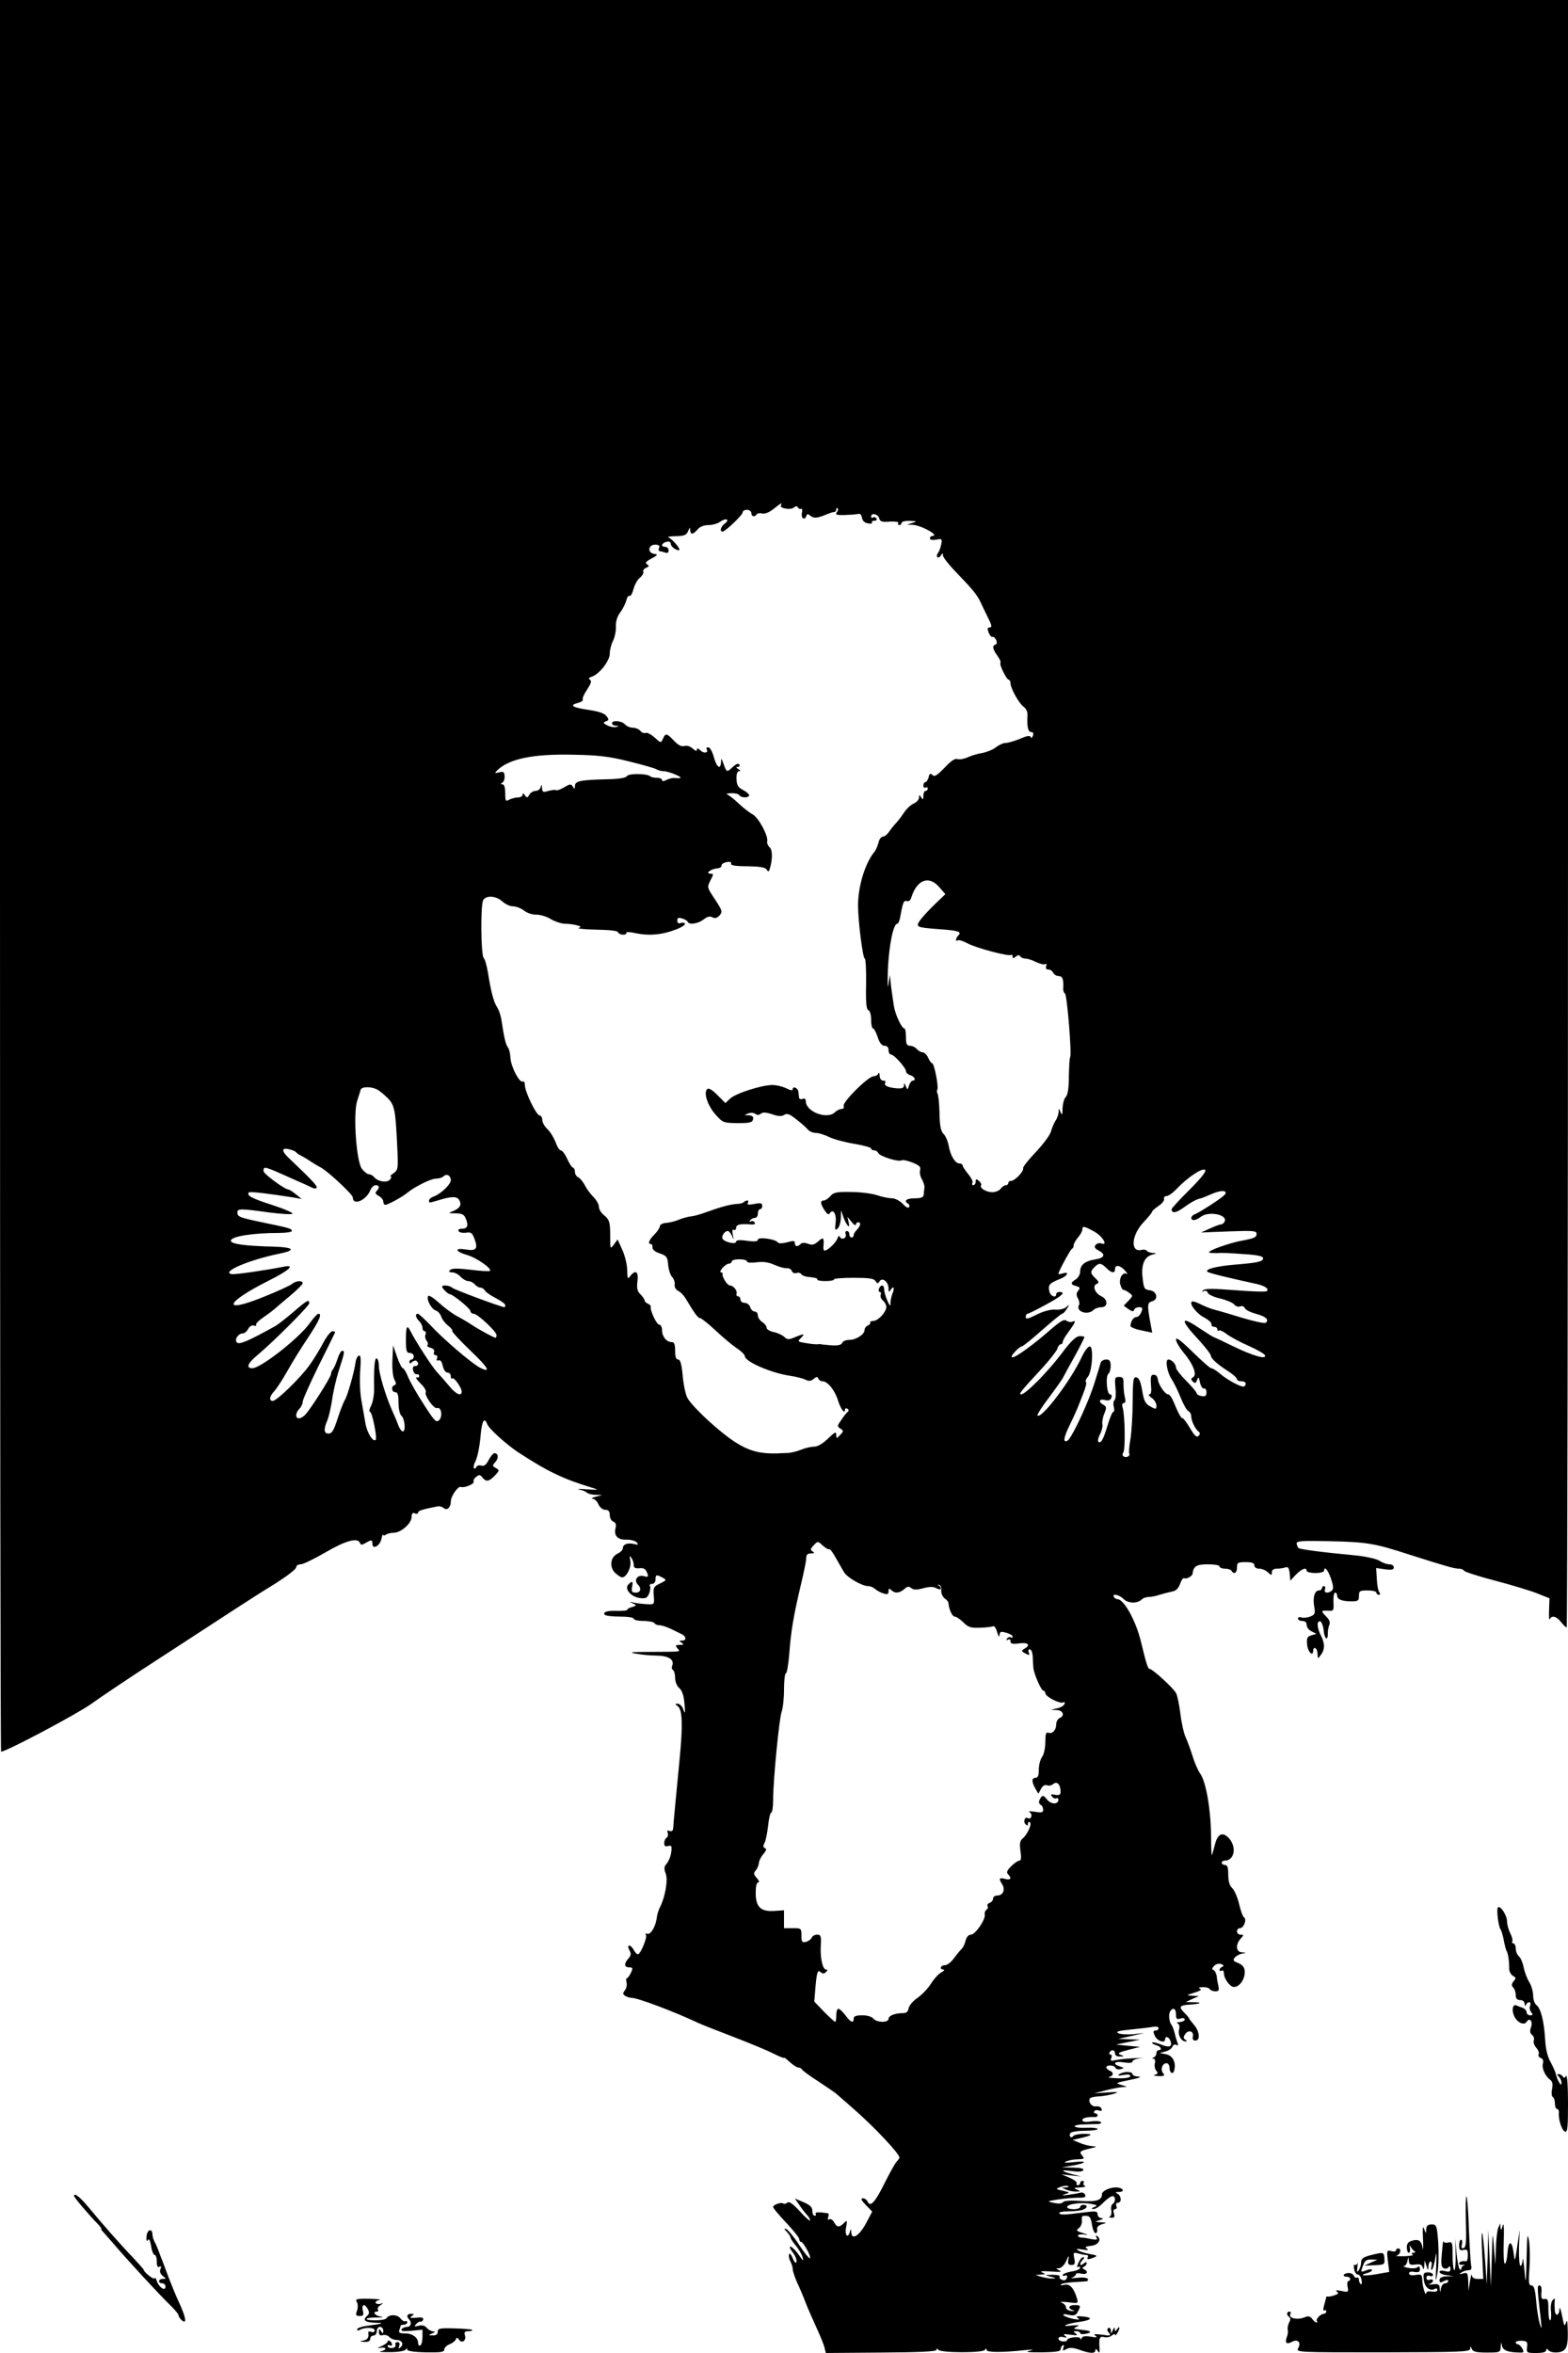 <?xml version="1.0" standalone="no"?>
<!DOCTYPE svg PUBLIC "-//W3C//DTD SVG 20010904//EN"
 "http://www.w3.org/TR/2001/REC-SVG-20010904/DTD/svg10.dtd">
<svg version="1.0" xmlns="http://www.w3.org/2000/svg"
 width="720pt" height="1080pt" viewBox="0 0 720 1080"
 preserveAspectRatio="xMidYMid meet">
<g transform="translate(0,1080) scale(0.1,-0.1)"
fill="#000000" stroke="none">
<path d="M0 6780 c0 -2211 2 -4020 5 -4020 23 0 348 172 415 220 47 34 186
127 310 207 124 81 275 179 335 218 61 40 152 98 203 129 50 32 92 64 92 72 0
8 9 14 21 14 11 0 62 25 114 55 92 54 148 69 158 43 3 -10 9 -10 26 0 27 16
31 15 31 -4 0 -28 34 -10 41 21 4 17 7 26 8 21 0 -5 6 -5 13 0 7 5 24 9 37 9
32 0 81 43 81 72 0 16 4 21 15 17 8 -4 15 -2 15 4 0 8 19 14 90 28 8 2 20 -2
28 -8 15 -13 32 4 32 30 0 25 34 73 47 67 16 -6 64 15 58 25 -3 4 2 14 11 21
14 11 18 11 28 -1 17 -23 31 -21 57 6 23 24 23 26 6 36 -17 9 -17 11 -2 28 16
18 13 40 -5 40 -5 0 -17 -14 -26 -31 -11 -22 -21 -30 -34 -26 -11 3 -21 0 -23
-7 -2 -6 -7 -8 -11 -5 -3 3 0 19 8 34 8 16 18 64 22 107 6 75 17 97 31 62 8
-22 85 -91 141 -129 140 -91 205 -122 342 -164 32 -10 30 -10 -25 -7 -33 3
-49 2 -35 -1 14 -2 29 -9 35 -14 5 -5 23 -10 40 -10 l30 -1 -30 -8 c-16 -4
-23 -8 -14 -9 9 0 21 -12 27 -26 7 -15 20 -25 32 -25 14 0 20 -7 20 -24 0 -13
7 -27 16 -30 11 -4 14 -13 11 -28 -10 -35 8 -56 48 -55 19 1 41 -5 48 -12 10
-11 8 -13 -11 -8 -30 7 -52 -1 -52 -19 0 -8 -11 -19 -24 -25 -34 -16 -39 -62
-11 -89 12 -11 26 -20 32 -20 20 0 44 49 37 77 -4 22 -3 25 5 13 6 -8 11 -23
11 -33 0 -13 7 -17 26 -15 20 2 28 -3 35 -20 8 -20 6 -22 -16 -16 -28 7 -46
-19 -26 -39 18 -18 13 -37 -10 -37 -17 0 -20 5 -17 25 6 28 2 31 -17 12 -19
-20 12 -56 53 -62 28 -3 34 0 43 22 5 13 7 29 3 34 -3 5 2 9 10 9 9 0 16 9 16
20 0 23 4 24 32 9 20 -11 19 -12 -11 -27 -30 -14 -32 -19 -29 -56 3 -41 3 -41
-32 -39 -19 1 -46 4 -60 7 -21 6 -22 5 -5 -3 20 -10 19 -10 -2 -17 -13 -3 -23
-9 -23 -13 0 -3 -19 -5 -42 -5 -49 2 -70 -4 -62 -17 3 -5 34 -9 70 -9 36 0 64
-4 64 -10 0 -5 20 -10 44 -10 25 0 48 -5 51 -10 3 -6 15 -10 25 -10 10 0 33
-8 52 -17 18 -9 39 -19 47 -23 22 -10 25 -30 4 -30 -15 0 -16 -2 -3 -10 12 -8
10 -10 -9 -10 -20 0 -21 -2 -11 -15 15 -18 26 -16 -125 -17 -89 0 -101 -2 -65
-8 25 -5 68 -9 96 -9 54 -1 81 -18 71 -46 -4 -8 -2 -17 3 -20 6 -4 10 -20 10
-36 0 -18 8 -38 19 -47 13 -11 21 -35 24 -72 4 -44 3 -50 -5 -27 -5 15 -17 27
-26 27 -14 0 -14 -1 1 -12 20 -16 23 -83 8 -238 -15 -156 -29 -301 -30 -322
-1 -11 -6 -15 -16 -12 -11 4 -13 2 -9 -9 3 -8 1 -18 -5 -22 -6 -3 -11 -14 -11
-25 0 -13 5 -17 18 -13 16 4 18 0 14 -29 -2 -18 -12 -41 -20 -51 -13 -14 -14
-24 -5 -47 11 -29 -3 -109 -27 -155 -6 -11 -12 -31 -14 -45 -4 -40 -28 -81
-43 -76 -8 4 -11 1 -7 -5 7 -12 -25 -89 -37 -89 -5 0 -13 9 -19 20 -6 11 -15
20 -21 20 -6 0 -6 -8 1 -21 9 -16 8 -24 -4 -38 -22 -24 -20 -41 3 -41 17 0 18
-3 8 -25 -7 -14 -15 -25 -19 -25 -3 0 -4 -9 -1 -20 3 -11 -1 -27 -8 -36 -10
-13 -10 -17 2 -25 8 -5 21 -9 30 -9 27 0 192 -62 305 -115 17 -8 91 -37 164
-65 73 -28 155 -62 182 -76 26 -13 48 -22 48 -19 0 3 12 -6 27 -20 15 -14 33
-25 40 -25 6 0 13 -4 15 -8 2 -5 37 -31 78 -57 41 -27 77 -52 80 -55 3 -3 39
-34 80 -70 93 -81 210 -205 210 -223 0 -3 -6 -12 -13 -19 -7 -7 -32 -52 -56
-100 -42 -86 -66 -111 -77 -83 -4 8 -13 15 -22 15 -11 0 -8 -8 13 -30 l30 -31
-28 -53 c-31 -58 -66 -80 -68 -43 -1 17 -2 18 -6 5 -9 -35 -25 -19 -18 18 6
34 5 36 -10 20 -22 -21 -32 -20 -45 4 -6 11 -16 17 -22 14 -7 -5 -9 -1 -5 9 3
10 3 18 -1 18 -42 7 -61 6 -57 -2 4 -5 1 -9 -4 -9 -6 0 -11 10 -11 23 0 16
-10 26 -40 39 l-40 17 22 -32 c12 -18 28 -38 35 -45 7 -7 13 -18 13 -23 0 -6
-21 12 -46 40 -34 37 -50 48 -59 41 -6 -5 -14 -7 -18 -4 -8 8 -47 -5 -47 -16
0 -5 27 -37 60 -72 33 -35 60 -69 60 -75 0 -7 4 -13 8 -13 11 0 48 -68 41 -75
-3 -3 -26 25 -50 62 -24 37 -51 69 -59 72 -11 3 -10 0 3 -13 9 -10 17 -21 17
-26 0 -5 11 -21 24 -37 13 -15 27 -39 31 -53 6 -21 3 -19 -16 9 -13 19 -30 36
-38 39 -8 3 -5 -8 9 -26 12 -16 20 -36 17 -44 -3 -8 -9 -2 -17 17 -7 17 -14
25 -17 18 -2 -7 0 -21 6 -32 6 -11 11 -27 11 -36 0 -9 9 -35 19 -59 11 -23 30
-67 41 -97 12 -30 35 -82 51 -117 16 -35 32 -74 35 -87 l6 -25 254 2 c174 1
254 5 254 12 0 7 3 8 8 1 10 -15 205 -15 214 -1 6 8 8 8 8 0 0 -12 73 -12 175
-1 38 4 47 3 25 -2 -26 -6 -13 -8 53 -8 62 1 87 4 87 13 0 7 4 16 10 19 6 4 7
-1 3 -11 -5 -14 -3 -15 14 -6 14 8 30 7 59 -3 49 -18 74 -19 74 -2 0 8 4 7 10
-3 8 -12 10 -10 9 10 -4 49 0 58 21 53 11 -3 27 0 35 7 8 7 15 9 15 4 0 -12
20 19 20 31 0 6 -5 3 -10 -5 -9 -13 -10 -13 -11 0 0 10 -3 8 -9 -5 -8 -18 -9
-18 -9 -2 -1 10 -6 15 -11 12 -8 -5 -7 -12 2 -22 11 -14 7 -15 -32 -9 -33 4
-41 3 -30 -5 11 -8 6 -9 -22 -4 -25 4 -38 2 -41 -7 -3 -7 -6 -8 -6 -2 -1 12
-61 6 -61 -7 0 -4 -9 -7 -20 -6 -11 1 -20 7 -20 13 0 7 9 10 23 7 17 -4 19 -3
7 6 -11 8 -5 9 25 5 30 -4 36 -3 25 5 -13 9 -13 11 3 11 9 0 17 -4 17 -9 0 -4
11 -6 25 -3 30 5 26 14 -7 17 -52 6 -54 6 -33 16 15 7 8 8 -25 5 -58 -7 -23 9
43 18 53 8 56 20 5 24 -25 2 -29 0 -18 -8 11 -7 5 -8 -20 -4 -19 4 -39 11 -45
16 -7 7 1 8 22 3 25 -5 34 -2 42 14 15 28 14 31 -14 31 -29 0 -34 -16 -7 -24
10 -3 6 -4 -8 -3 -14 1 -25 8 -25 16 0 8 -9 18 -20 22 -11 4 1 5 29 2 47 -6
48 -6 41 18 -14 47 -33 68 -57 62 -13 -3 -20 -3 -16 2 4 4 28 8 55 10 26 2 54
3 61 4 7 1 10 6 7 11 -3 6 -25 8 -48 5 -23 -2 -34 -2 -25 1 10 3 18 10 18 15
0 5 11 7 25 3 26 -6 36 9 13 20 -10 5 -10 7 -1 12 7 3 13 10 13 16 0 6 -6 6
-15 -2 -18 -15 -20 1 -3 18 7 7 8 12 2 12 -6 0 -16 -12 -22 -26 -7 -14 -8 -23
-2 -19 5 3 10 1 10 -4 0 -6 -18 -14 -40 -17 -22 -4 -40 -11 -40 -16 0 -5 4 -6
10 -3 11 7 14 -8 4 -18 -9 -9 -35 4 -28 14 3 5 -12 8 -33 8 -38 -1 -38 -1 -8
-9 27 -7 27 -8 5 -8 -14 0 -36 4 -50 8 l-25 8 25 2 c23 1 23 2 5 10 -13 5 2 7
40 4 43 -3 54 -2 40 5 -18 9 -18 10 -2 10 10 1 25 15 33 34 12 26 14 27 10 7
-4 -20 -1 -26 14 -26 15 0 18 5 13 30 -6 27 -4 29 18 23 13 -4 30 -7 37 -7 7
0 10 -5 7 -10 -7 -12 2 -12 30 -1 16 7 13 9 -20 15 -22 4 -47 12 -55 17 -11 7
-5 8 20 4 24 -4 31 -3 21 4 -11 7 -7 10 19 13 34 3 50 30 28 45 -7 4 -8 1 -3
-7 6 -10 1 -12 -25 -7 -18 4 -39 7 -46 7 -8 0 -14 4 -14 9 0 4 12 7 28 5 22
-3 21 -2 -7 7 -29 9 -31 12 -17 22 9 7 15 22 14 34 -2 12 0 22 5 22 29 3 35
-2 41 -39 3 -22 11 -40 17 -40 5 0 9 8 7 17 -2 11 6 19 22 24 24 7 24 7 -5 9
-30 2 -30 2 -5 10 17 5 19 8 8 9 -10 1 -18 8 -18 17 0 15 -8 16 -57 10 -101
-13 -114 -13 -119 -4 -3 4 14 8 38 8 24 0 53 3 66 6 25 7 30 24 7 24 -8 0 -15
-4 -15 -10 0 -5 -13 -10 -30 -10 -16 0 -30 4 -30 10 0 14 65 23 107 15 32 -6
35 -9 18 -15 -15 -6 -16 -9 -4 -9 9 -1 29 12 45 29 16 16 35 30 42 30 15 0 16
-26 1 -36 -6 -3 -9 -17 -6 -30 2 -13 -1 -25 -7 -28 -6 -2 -3 -5 7 -5 14 -1 17
4 12 19 -4 12 -2 20 5 20 7 0 10 7 6 15 -3 9 0 15 8 15 18 0 15 33 -4 42 -11
5 -8 7 8 7 31 1 18 21 -14 21 -30 0 -64 -17 -64 -31 0 -28 -25 -36 -98 -31
-47 3 -77 1 -81 -6 -4 -6 -19 -8 -41 -3 -35 7 -34 7 20 16 30 4 72 8 92 8 28
-1 35 3 31 13 -3 8 -13 12 -22 10 -9 -3 -34 -7 -56 -10 -28 -4 -33 -3 -15 3
24 7 24 8 -10 16 -34 7 -34 8 -11 17 13 5 29 7 35 4 6 -2 2 -5 -9 -6 l-20 -1
20 -9 c11 -5 31 -9 45 -9 23 0 23 1 5 9 -17 7 -14 9 15 10 19 1 29 4 22 7 -6
2 -10 9 -6 14 3 5 0 9 -5 9 -6 0 -11 -4 -11 -10 0 -5 -5 -10 -11 -10 -5 0 -8
4 -5 9 3 5 -11 16 -32 25 l-37 16 45 -5 45 -5 -39 10 c-57 15 -59 23 -5 15 30
-4 49 -3 53 4 5 7 -10 11 -46 12 l-53 1 48 8 c69 12 73 24 7 16 -37 -4 -49 -3
-35 3 11 5 35 10 54 10 29 1 32 3 21 16 -16 19 -13 22 36 34 31 7 33 9 13 10
-15 1 -42 7 -60 15 l-34 14 30 7 c60 13 69 21 24 21 -24 0 -47 -5 -51 -10 -9
-14 -22 0 -13 13 3 6 33 11 66 11 32 0 59 4 59 8 0 4 -22 7 -50 6 -27 -2 -52
1 -55 6 -3 4 16 9 42 9 27 1 56 2 66 2 9 0 15 4 12 9 -3 4 -23 6 -45 3 -26 -4
-40 -2 -40 6 0 10 21 15 58 14 6 -1 12 3 12 8 0 5 -5 9 -11 9 -5 0 -8 4 -4 10
3 5 13 6 22 3 11 -4 14 -2 11 8 -3 8 -14 13 -25 11 -20 -3 -38 21 -28 37 2 4
21 8 42 9 21 1 52 7 68 12 25 8 20 9 -30 6 l-60 -4 50 13 c28 7 61 14 75 15
l25 2 -25 8 c-30 10 -31 9 45 25 36 7 49 13 33 14 -16 0 -28 6 -28 11 0 13
-40 13 -60 0 -11 -7 -6 -8 18 -4 21 4 32 3 32 -5 0 -7 -21 -11 -57 -10 -32 1
-50 3 -40 6 21 5 22 22 2 29 -8 4 -15 10 -15 15 0 13 38 11 42 -2 2 -6 13 -9
23 -6 19 5 19 5 -2 12 -38 12 -26 26 17 19 26 -4 40 -3 40 4 0 6 17 13 38 15
20 2 6 2 -33 0 -38 -2 -79 -7 -89 -10 -15 -4 -18 -1 -13 11 4 9 2 16 -4 16 -6
0 -7 5 -4 10 9 15 25 12 25 -5 0 -9 9 -15 23 -14 21 0 21 1 2 8 -16 6 -8 11
35 22 l55 14 -55 5 -55 6 55 11 55 11 -50 2 -50 2 60 13 60 14 -52 -6 c-28 -2
-59 0 -68 5 -13 7 1 11 51 16 38 4 84 9 102 12 20 4 32 2 32 -5 0 -6 -6 -11
-14 -11 -11 0 -12 -5 -3 -25 12 -24 47 -35 47 -15 0 16 17 12 24 -6 11 -28 -4
-34 -41 -19 -20 8 -39 13 -42 10 -3 -3 5 -8 17 -12 22 -5 31 -23 12 -23 -5 0
-10 -6 -10 -14 0 -8 -6 -17 -12 -19 -9 -4 -9 -6 -1 -6 6 -1 9 -10 6 -21 -3
-11 0 -26 6 -34 10 -11 8 -15 -6 -19 -10 -3 -3 -5 16 -6 27 -1 31 2 22 13 -14
16 -4 46 15 46 8 0 14 -9 14 -19 0 -26 17 -36 22 -13 9 36 -7 67 -37 73 l-30
6 27 7 c15 4 29 14 32 23 3 8 11 11 18 7 8 -5 9 -2 5 10 -4 10 -10 30 -13 44
-4 15 -10 32 -14 37 -12 15 -15 49 -7 63 13 20 27 14 27 -14 0 -21 4 -24 20
-19 11 4 20 2 20 -4 0 -6 -10 -11 -22 -12 -13 0 -17 -3 -11 -6 8 -3 11 -14 7
-29 -6 -25 10 -54 30 -54 7 0 7 3 -1 8 -10 7 -10 12 0 27 16 21 41 11 34 -14
-2 -11 2 -17 12 -17 24 0 19 44 -7 73 -12 14 -22 27 -22 29 0 2 -9 13 -20 24
-29 29 -25 36 22 39 52 3 64 11 17 11 l-34 1 30 14 30 13 -30 2 c-29 1 -29 2
10 14 26 8 35 14 25 18 -9 4 -5 7 12 7 15 1 30 -3 33 -9 3 -5 15 -10 26 -10
15 0 18 5 14 23 -3 12 -7 33 -8 46 -2 14 -9 27 -15 29 -8 2 -7 8 3 19 10 9 22
12 33 8 12 -5 13 -9 5 -12 -7 -3 -13 -9 -13 -14 0 -6 4 -7 10 -4 6 3 10 -2 10
-12 0 -25 28 -63 46 -63 20 0 39 20 47 48 8 33 -1 52 -30 63 -20 8 -23 12 -13
24 6 7 21 16 33 18 22 4 22 4 0 6 -28 1 -31 35 -6 63 15 17 15 18 0 18 -10 0
-17 7 -17 15 0 8 6 15 14 15 17 0 32 40 19 49 -6 3 -16 31 -23 61 -7 30 -21
63 -31 73 -13 12 -19 32 -19 62 0 33 -4 45 -15 45 -8 0 -15 5 -15 10 0 6 6 10
14 10 44 0 56 62 19 103 -28 30 -51 21 -63 -25 -6 -24 -13 -47 -15 -53 -2 -5
-4 35 -4 90 -1 117 -23 246 -49 283 -11 15 -27 52 -36 82 -9 30 -24 69 -32 87
-8 17 -19 66 -24 108 -5 41 -14 84 -20 94 -11 22 -108 111 -121 111 -8 0 -15
22 -40 125 -23 96 -78 195 -108 195 -6 0 -13 5 -16 10 -11 18 24 11 44 -9 21
-21 64 -22 84 -2 6 6 20 11 31 11 11 0 33 4 50 10 17 5 43 12 58 15 18 3 29
14 37 36 6 17 14 28 19 25 9 -5 37 9 38 21 4 34 18 43 70 43 30 0 54 -4 54
-10 0 -5 11 -10 24 -10 14 0 28 -4 31 -10 11 -18 25 -10 25 15 0 23 4 25 40
25 29 0 40 -4 40 -15 0 -9 9 -15 22 -15 12 0 30 -7 40 -17 17 -15 18 -15 18 0
0 11 8 17 24 17 13 0 31 3 39 6 12 4 16 -3 19 -28 l3 -33 26 28 c27 27 49 35
49 17 0 -5 18 -10 40 -10 22 0 40 5 40 10 0 24 17 6 31 -34 11 -32 13 -48 6
-55 -17 -17 -40 -13 -33 4 3 8 1 15 -4 15 -6 0 -10 -4 -10 -10 0 -5 -6 -10
-14 -10 -20 0 -29 -34 -21 -76 5 -30 3 -35 -19 -44 -14 -5 -33 -7 -41 -4 -8 4
-15 1 -15 -5 0 -6 9 -11 20 -11 13 0 20 -7 20 -18 0 -11 10 -24 23 -30 l22
-11 -23 -7 c-19 -5 -23 -12 -20 -42 3 -35 28 -59 28 -27 0 9 5 13 10 10 6 -3
10 -16 10 -28 1 -22 1 -22 15 -3 19 25 19 53 0 90 -18 35 -20 69 -2 64 6 -3
13 -21 15 -41 3 -40 20 -52 19 -14 0 12 3 30 7 39 5 11 0 24 -13 37 -27 27
-26 30 7 28 26 -2 27 0 25 41 -1 23 2 42 8 42 5 0 9 -6 9 -14 0 -17 22 -26 66
-26 30 0 34 3 34 25 0 23 4 25 40 25 22 0 40 -4 40 -10 0 -5 5 -10 11 -10 7 0
8 4 2 13 -5 6 -10 34 -11 61 l-3 49 41 -6 c30 -4 40 -2 40 9 0 8 -9 14 -20 14
-12 0 -32 7 -45 16 -14 9 -62 20 -112 25 -160 15 -255 28 -261 34 -3 3 -7 12
-8 20 -2 12 22 14 154 11 171 -4 205 -10 362 -61 173 -55 208 -65 229 -65 10
0 21 -4 23 -9 2 -5 66 -26 143 -46 77 -20 165 -47 195 -59 l55 -22 -2 -54 c-1
-30 0 -49 3 -42 9 19 31 14 52 -13 11 -14 23 -25 26 -25 3 0 6 1681 6 3735 l0
3735 -3600 0 -3600 0 0 -4020z m3586 1701 c-9 -14 44 -23 59 -11 9 8 15 8 20
0 3 -6 10 -8 14 -5 5 2 6 -7 3 -20 -4 -25 13 -36 21 -12 3 9 7 9 18 0 16 -13
30 -12 72 5 16 7 33 12 38 12 5 0 9 5 9 12 0 6 3 8 6 5 4 -4 2 -12 -4 -19 -8
-10 0 -13 36 -12 26 1 54 3 62 5 9 3 16 -4 18 -17 2 -14 12 -24 27 -26 14 -3
22 -1 19 3 -3 5 2 9 11 9 9 0 13 5 10 10 -4 6 -11 8 -16 5 -5 -4 -9 -1 -9 4 0
19 32 12 37 -8 4 -15 13 -18 49 -15 25 1 42 -1 39 -7 -4 -5 -1 -9 4 -9 6 0 11
5 11 10 0 6 17 10 38 9 33 -1 34 -2 12 -9 l-25 -8 26 -1 c40 -2 127 -51 90
-51 -6 0 -11 -5 -11 -11 0 -7 11 -9 29 -6 26 5 28 4 23 -21 -3 -15 -9 -33 -15
-40 -5 -7 -7 -16 -3 -19 4 -4 11 -1 16 7 8 13 10 13 10 0 0 -9 33 -49 73 -90
72 -75 87 -94 107 -140 7 -14 20 -42 30 -62 15 -30 15 -38 4 -38 -10 0 -11 -6
-5 -22 5 -13 12 -22 17 -21 14 3 29 -30 16 -35 -17 -5 -15 -20 8 -52 11 -15
17 -30 14 -32 -7 -7 28 -78 38 -78 4 0 8 -7 8 -15 0 -24 38 -92 59 -108 12 -8
20 -24 19 -38 -3 -52 2 -79 17 -79 9 0 12 -6 8 -17 -4 -10 -8 -12 -10 -6 -3 8
-18 6 -49 -8 -25 -10 -55 -19 -66 -19 -11 0 -31 -9 -45 -20 -14 -11 -41 -22
-62 -26 -20 -3 -50 -12 -68 -20 -17 -8 -38 -11 -47 -8 -11 4 -30 -9 -59 -40
-34 -35 -46 -43 -56 -33 -9 9 -13 7 -17 -11 -4 -12 -10 -22 -15 -22 -5 0 -9
-7 -9 -16 0 -8 5 -12 10 -9 6 3 10 1 10 -4 0 -6 -4 -11 -10 -11 -5 0 -10 -10
-10 -22 0 -19 -2 -20 -10 -8 -8 13 -10 13 -10 -1 0 -9 -11 -21 -24 -27 -14 -6
-33 -24 -43 -39 -10 -15 -26 -37 -36 -48 -11 -11 -26 -30 -34 -42 -9 -13 -21
-23 -29 -23 -7 0 -17 -12 -20 -27 -4 -16 -12 -35 -19 -43 -42 -51 -75 -157
-75 -245 0 -74 22 -245 31 -245 4 0 7 -52 6 -117 -2 -85 1 -117 11 -120 7 -3
12 -21 12 -44 0 -21 4 -39 8 -39 5 0 15 -18 22 -40 9 -27 19 -40 32 -40 11 0
18 -7 18 -20 0 -11 5 -20 11 -20 14 0 69 -61 69 -77 0 -6 9 -15 20 -18 20 -6
28 -25 11 -25 -5 0 -13 -10 -17 -22 -7 -22 -7 -22 -15 -3 -6 15 -8 16 -8 3 -1
-12 -9 -15 -36 -13 -40 4 -58 13 -50 26 4 5 -1 9 -9 9 -10 0 -16 9 -17 23 0
12 -3 16 -6 10 -2 -7 -12 -13 -22 -13 -24 0 -144 -119 -137 -136 3 -8 -1 -14
-10 -14 -8 0 -22 -7 -30 -15 -36 -35 -134 2 -134 51 0 10 -5 14 -15 10 -8 -3
-16 0 -16 7 -1 7 -2 18 -3 26 -1 17 -26 28 -26 12 0 -8 -10 -6 -30 4 -16 8
-45 15 -63 15 -49 0 -168 -38 -194 -62 l-22 -21 -37 37 c-24 24 -40 34 -47 27
-17 -17 2 -75 38 -116 34 -38 36 -39 102 -40 57 0 68 3 71 18 2 12 -3 17 -20
18 -22 0 -22 1 -3 8 11 5 25 4 33 -1 8 -7 16 -7 25 0 9 8 24 7 52 -2 28 -10
44 -11 56 -3 13 8 25 4 56 -21 22 -17 46 -38 53 -47 7 -8 23 -15 37 -15 13 0
40 -9 61 -19 20 -10 72 -24 115 -31 42 -7 77 -17 77 -21 0 -5 6 -9 14 -9 8 0
16 -6 19 -12 5 -15 92 -42 106 -34 5 4 28 -1 51 -10 32 -13 39 -20 35 -35 -3
-10 0 -28 8 -41 7 -13 13 -30 12 -38 -1 -8 -3 -23 -3 -32 -2 -14 -11 -18 -42
-18 -38 0 -52 -12 -30 -25 6 -4 8 -11 4 -16 -3 -6 -16 1 -29 16 -14 14 -35 25
-49 25 -14 0 -45 6 -68 14 -24 8 -78 15 -121 15 -65 1 -80 -2 -94 -19 -10 -11
-23 -20 -30 -20 -18 0 -16 -16 4 -46 11 -17 18 -21 23 -13 15 24 32 -3 27 -43
-4 -33 -3 -37 9 -27 8 6 14 28 15 48 l1 36 11 -32 c15 -40 32 -57 24 -23 l-6
25 20 -24 c10 -13 19 -18 19 -12 0 6 5 11 10 11 15 0 12 -16 -5 -34 -8 -8 -15
-19 -15 -25 0 -6 -4 -11 -10 -11 -5 0 -10 7 -10 15 0 8 -5 15 -11 15 -6 0 -9
-6 -6 -14 3 -8 0 -17 -8 -20 -8 -3 -16 0 -18 7 -3 7 -8 4 -12 -8 -8 -21 -44
-54 -58 -55 -5 0 -7 8 -6 18 4 41 0 46 -23 25 -18 -16 -28 -19 -47 -12 -16 6
-28 6 -35 -1 -14 -14 -26 -12 -26 4 0 12 -7 12 -36 4 -24 -6 -39 -6 -43 0 -10
15 -91 26 -91 12 0 -8 -14 -10 -50 -5 -34 5 -50 3 -50 -4 0 -14 -52 -3 -62 13
-7 11 9 36 24 36 5 0 13 -10 19 -22 8 -21 9 -20 4 5 -4 19 -2 26 5 22 5 -3 10
1 10 9 0 16 20 20 69 16 15 -1 21 2 16 9 -3 6 -11 8 -17 5 -7 -4 -8 -2 -4 4 4
7 14 12 22 12 8 0 14 9 14 20 0 11 5 20 10 20 6 0 10 7 10 15 0 13 -7 15 -36
9 -27 -5 -35 -4 -30 5 8 12 -6 15 -18 4 -4 -5 -20 -9 -34 -9 -30 -2 -74 -14
-140 -38 -24 -9 -55 -18 -70 -19 -15 -2 -40 -9 -57 -16 -16 -7 -42 -13 -57
-14 -15 -1 -28 -8 -28 -15 0 -7 -11 -24 -25 -38 -25 -25 -32 -44 -16 -44 5 0
8 -7 7 -16 0 -10 12 -20 34 -27 31 -11 35 -16 38 -52 2 -22 10 -48 19 -57 8
-9 13 -25 11 -35 -2 -10 5 -22 16 -28 11 -5 27 -22 35 -36 42 -70 56 -89 66
-89 5 0 37 -25 70 -56 33 -31 77 -68 98 -82 20 -13 37 -30 37 -36 0 -26 124
-79 210 -91 25 -4 55 -11 67 -17 17 -8 26 -8 39 3 13 11 18 11 21 2 3 -7 12
-13 20 -13 24 0 57 -42 71 -88 12 -39 32 -66 32 -42 0 6 5 8 11 4 6 -3 7 -9 3
-13 -5 -3 -19 -20 -30 -37 -20 -28 -21 -31 -5 -41 15 -10 15 -12 -1 -29 -17
-18 -18 -18 -18 1 0 16 -7 12 -38 -18 -24 -23 -47 -37 -64 -37 -14 0 -41 -6
-60 -14 -19 -8 -48 -15 -64 -15 -16 -1 -36 -1 -44 -2 -82 -2 -130 11 -196 53
-71 46 -188 154 -216 199 -9 14 -19 60 -23 102 -5 55 -11 77 -21 77 -10 0 -14
13 -14 40 0 30 -4 40 -16 40 -23 0 -44 25 -44 54 0 15 -6 26 -13 26 -12 0 -43
66 -39 83 1 4 -5 10 -13 13 -8 4 -15 10 -15 15 0 5 -9 18 -19 28 -15 15 -18
28 -14 60 6 45 -9 55 -33 24 -12 -16 -13 -13 -14 26 0 25 -10 67 -22 93 l-22
49 -17 -23 c-17 -22 -17 -22 -17 32 0 71 -3 81 -29 103 -13 10 -23 27 -23 38
0 11 -11 31 -25 45 -14 14 -32 38 -40 55 -9 16 -23 33 -31 36 -7 3 -14 14 -14
24 0 10 -4 19 -8 19 -5 0 -17 18 -27 40 -10 22 -23 40 -30 40 -6 0 -17 17 -24
38 -8 20 -24 47 -37 59 -13 12 -24 31 -24 43 0 11 -6 20 -12 20 -15 0 -68 109
-68 140 0 12 -4 19 -9 16 -15 -9 -54 66 -57 107 -1 21 -6 43 -12 50 -10 12
-18 49 -29 122 -3 22 -12 50 -21 63 -15 23 -27 67 -42 161 -5 29 -13 58 -19
64 -13 13 -15 246 -2 266 14 23 60 19 87 -6 14 -13 36 -23 50 -23 14 0 37 -9
51 -20 14 -11 39 -19 56 -18 18 0 48 -9 67 -21 19 -11 49 -21 65 -21 17 0 41
-3 54 -7 20 -5 21 -8 8 -12 -9 -3 28 -7 81 -8 60 -1 98 -5 100 -12 2 -6 13
-11 23 -11 11 0 18 4 15 9 -3 4 14 4 37 -1 68 -15 128 -9 197 18 22 9 38 20
35 25 -3 4 -12 6 -20 2 -10 -3 -15 1 -15 12 0 12 5 15 23 9 12 -3 24 -11 25
-15 6 -15 46 -9 72 10 17 14 29 17 41 11 11 -7 21 -4 33 8 14 17 13 22 -19 71
-40 61 -39 57 -21 94 13 24 13 27 -2 27 -25 0 2 22 30 24 13 1 22 7 21 13 -1
6 9 13 23 16 16 3 24 0 21 -7 -3 -8 20 -12 75 -12 56 -1 83 -5 88 -15 8 -11
10 -11 14 1 14 44 14 89 0 101 -8 7 -13 19 -11 28 5 25 -40 109 -67 123 -13 7
-42 29 -63 49 -21 20 -45 39 -53 42 -8 3 -1 6 17 6 17 1 35 -3 38 -9 8 -13 45
-13 45 0 0 5 -13 16 -28 24 -23 12 -29 22 -30 50 -1 22 3 36 11 36 8 0 7 4 -3
10 -11 7 -11 10 -2 10 7 0 10 5 7 11 -5 7 -16 2 -31 -12 -27 -25 -27 -25 -42
16 -9 26 -11 27 -11 8 -2 -38 -20 -26 -33 22 -7 25 -18 45 -26 45 -7 0 -11 -4
-7 -9 10 -17 -13 -21 -29 -5 -11 10 -16 11 -16 3 0 -8 -7 -6 -19 5 -12 11 -27
15 -38 12 -13 -4 -28 3 -48 24 -34 36 -39 36 -51 9 -9 -20 -10 -20 -38 6 -16
14 -34 24 -41 21 -8 -3 -19 2 -25 10 -7 8 -23 14 -35 14 -12 0 -28 7 -35 15
-14 17 -60 21 -60 5 0 -5 8 -11 18 -11 16 -1 16 -2 0 -6 -9 -2 -27 1 -40 8
-19 10 -20 13 -6 18 14 5 15 9 3 24 -9 13 -36 22 -84 29 -74 11 -89 21 -46 32
14 4 23 10 21 15 -3 5 6 26 20 46 18 28 22 40 13 45 -8 6 -5 10 8 14 35 11 83
73 83 106 0 17 7 44 15 59 8 16 14 45 13 65 -1 23 6 47 20 65 12 16 24 41 28
55 3 14 10 24 15 21 4 -3 13 11 18 32 6 21 19 44 30 52 10 8 17 20 15 26 -3 7
3 15 13 19 14 6 15 9 4 16 -10 6 -5 13 20 26 30 17 32 19 12 22 -31 5 -27 42
5 42 17 0 23 -4 18 -15 -3 -8 -1 -15 3 -15 5 0 16 -3 25 -6 11 -4 16 -1 16 10
0 9 -7 16 -15 16 -22 0 -18 17 5 23 13 3 20 0 20 -9 0 -7 9 -18 20 -24 11 -6
20 -7 20 -3 -1 12 -34 49 -50 56 -8 3 7 6 33 6 40 1 49 5 57 24 7 17 9 18 9 5
1 -23 13 -23 34 2 10 12 29 20 50 20 18 0 43 7 55 16 27 19 45 9 19 -10 -17
-13 -24 -36 -9 -36 13 1 92 76 92 88 0 7 9 12 20 12 11 0 20 -7 20 -15 0 -16
16 -20 24 -6 3 5 15 7 26 4 12 -3 32 5 52 21 35 28 42 31 34 17z m-701 -1175
c61 -15 118 -31 127 -36 10 -6 26 -10 37 -10 10 0 34 -7 52 -15 33 -14 32 -19
-3 -16 -10 1 -26 -3 -38 -9 -13 -7 -20 -7 -20 0 0 5 -10 10 -23 10 -13 0 -27
3 -30 6 -13 14 -100 15 -108 2 -6 -9 -38 -14 -101 -15 -114 -3 -138 -8 -138
-31 0 -14 -2 -15 -10 -2 -8 13 -13 12 -40 -4 -17 -10 -34 -16 -36 -13 -3 3
-19 1 -35 -3 -26 -8 -29 -6 -30 13 -1 17 -2 18 -6 5 -2 -10 -13 -18 -23 -18
-11 0 -24 -8 -29 -17 -9 -16 -12 -16 -21 -3 -6 10 -10 11 -10 3 0 -7 -9 -13
-21 -13 -11 0 -29 -5 -40 -10 -17 -10 -19 -7 -19 30 0 25 -5 40 -12 40 -10 0
-10 2 -1 8 7 4 11 18 10 30 -1 19 -6 22 -25 17 -21 -5 -22 -4 -10 8 54 54 164
77 348 73 116 -2 167 -8 255 -30z m1428 -578 l28 -32 -50 -48 c-28 -27 -58
-60 -67 -73 -20 -30 -17 -32 90 -40 87 -6 103 -12 87 -28 -13 -13 -15 -31 -3
-23 5 3 25 -3 45 -14 39 -21 188 -61 200 -53 4 2 7 -1 7 -8 0 -9 3 -9 14 0 10
8 16 9 21 1 3 -5 14 -10 24 -10 10 0 32 -7 49 -16 18 -8 36 -13 42 -9 6 3 7 0
4 -9 -4 -11 0 -16 10 -16 9 0 19 -7 22 -15 4 -8 15 -15 25 -15 18 0 24 -16 21
-60 0 -8 3 -17 8 -20 10 -6 32 -279 24 -292 -3 -4 -5 -44 -6 -88 0 -55 -5 -85
-14 -95 -8 -7 -14 -31 -15 -52 0 -30 -2 -34 -9 -18 -9 20 -9 20 -9 0 -1 -11
-7 -29 -15 -40 -7 -11 -16 -33 -20 -48 -4 -16 -35 -58 -69 -94 -34 -36 -61
-69 -59 -75 4 -14 -38 -58 -55 -58 -7 0 -13 -4 -13 -10 0 -5 -5 -10 -11 -10
-7 0 -17 -7 -24 -16 -6 -9 -24 -16 -38 -16 -29 0 -60 19 -52 32 3 4 -2 13 -10
20 -12 10 -15 9 -15 -4 0 -9 -5 -16 -11 -16 -5 0 -7 5 -4 10 4 6 -5 24 -19 41
-14 17 -26 35 -26 40 0 5 -7 9 -15 9 -19 0 -41 36 -49 82 -4 21 -14 45 -24 54
-12 13 -17 37 -18 95 -1 43 -5 83 -9 89 -3 5 -4 14 -1 19 7 11 -14 121 -24
121 -4 0 -12 11 -18 25 -6 14 -18 25 -26 25 -7 0 -19 7 -26 15 -7 8 -21 15
-31 15 -15 0 -19 8 -19 40 0 22 -3 40 -8 40 -11 0 -40 60 -47 100 -3 19 -9 60
-13 90 l-6 55 -7 -45 c-3 -25 -4 7 -2 70 5 111 25 210 43 210 5 0 12 17 15 38
11 61 15 71 30 66 8 -3 16 4 20 18 26 81 81 101 128 46z m-2581 -929 c12 -6
33 -24 49 -40 31 -32 35 -54 43 -221 5 -102 4 -108 -17 -123 -12 -8 -18 -15
-13 -15 5 0 3 -6 -3 -14 -13 -16 -55 -10 -72 10 -6 8 -17 14 -24 14 -8 0 -22
11 -33 25 -26 33 -41 252 -22 312 7 21 14 44 16 51 4 15 48 16 76 1z m-372
-288 c3 -4 12 -11 20 -14 8 -4 29 -16 45 -27 17 -11 37 -23 45 -27 29 -13 150
-125 150 -139 0 -40 62 -14 81 34 5 12 15 22 24 22 18 0 19 -12 4 -27 -8 -8
-5 -14 10 -22 12 -7 21 -18 21 -26 0 -8 4 -15 10 -15 11 0 79 37 100 55 34 28
108 65 131 65 14 0 30 5 36 11 14 14 33 3 33 -18 0 -19 -44 -61 -76 -74 -13
-4 -24 -13 -24 -19 0 -12 -2 -12 40 0 64 20 89 20 99 1 12 -21 3 -37 -29 -50
-23 -9 -22 -10 13 -10 31 -1 39 -6 47 -27 12 -31 6 -44 -21 -44 -12 0 -17 -4
-13 -11 3 -6 19 -9 34 -7 23 4 29 -1 39 -29 17 -45 7 -56 -40 -48 -54 9 -50
-9 5 -25 43 -12 116 -63 106 -73 -3 -3 -43 -1 -89 5 -59 7 -86 7 -94 -1 -8 -8
-5 -11 9 -11 12 0 29 -9 39 -20 10 -11 26 -20 35 -20 10 0 23 -7 30 -15 7 -8
18 -15 26 -15 7 0 17 -6 21 -14 4 -7 27 -23 51 -35 23 -12 42 -26 42 -31 0 -6
-1 -10 -3 -10 -14 0 -232 81 -240 89 -11 11 -47 15 -47 5 0 -7 27 -34 35 -34
14 0 94 -66 95 -77 0 -7 7 -13 15 -13 18 0 105 -82 105 -98 0 -7 -2 -12 -5
-12 -7 0 -72 35 -110 60 -16 11 -47 29 -68 40 -22 12 -58 39 -82 61 -24 22
-46 36 -49 30 -9 -15 15 -60 35 -66 10 -3 21 -16 25 -28 4 -12 17 -30 30 -40
13 -10 23 -22 21 -27 -1 -4 36 -44 83 -89 83 -79 98 -106 43 -78 -39 21 -169
132 -227 195 -27 28 -53 52 -57 52 -14 0 -11 -17 6 -34 8 -8 15 -22 15 -30 0
-9 4 -16 10 -16 5 0 7 -7 4 -15 -4 -8 -1 -21 5 -29 6 -7 8 -16 4 -20 -4 -4 2
-9 14 -12 13 -4 20 -11 16 -20 -3 -8 0 -14 7 -14 7 0 10 -7 7 -14 -4 -10 -1
-13 7 -10 9 3 15 -6 19 -25 4 -18 13 -31 22 -31 8 0 15 -7 15 -17 0 -9 3 -13
7 -10 7 8 43 -42 43 -60 0 -24 -26 -13 -57 25 -17 20 -42 49 -57 65 -23 25
-96 138 -121 187 -16 32 -21 23 -21 -40 0 -51 3 -60 18 -60 10 0 18 -7 18 -15
0 -8 -4 -15 -10 -15 -5 0 -10 -5 -10 -11 0 -8 4 -9 13 0 8 6 17 8 20 4 12 -11
8 -23 -7 -23 -9 0 -12 -7 -9 -20 3 -11 10 -19 17 -18 6 2 11 -2 11 -7 0 -6 -3
-9 -7 -8 -14 5 -8 -6 18 -32 14 -14 22 -30 19 -35 -8 -13 37 -78 52 -73 19 7
27 -37 10 -55 -14 -13 -21 -6 -71 72 -31 47 -63 104 -72 126 -9 22 -20 40 -24
40 -5 0 -17 24 -27 53 l-18 52 -3 -67 c-2 -39 2 -77 9 -90 9 -16 9 -23 0 -26
-16 -5 -13 -32 4 -32 11 0 15 -12 15 -49 0 -27 6 -53 13 -59 16 -13 21 -72 7
-72 -6 0 -15 12 -21 28 -5 15 -18 45 -28 67 -30 67 -61 171 -61 203 0 17 -4
34 -10 37 -10 6 -14 -49 -12 -144 0 -24 -6 -57 -14 -73 -8 -15 -10 -28 -5 -28
10 0 34 -120 26 -129 -12 -11 -38 31 -46 71 -4 24 -13 72 -19 108 -7 37 -9 97
-6 138 4 53 3 73 -6 70 -6 -2 -13 -15 -15 -29 -6 -46 -37 -154 -49 -174 -7
-11 -22 -50 -34 -87 -17 -53 -26 -68 -41 -68 -22 0 -24 19 -5 63 7 18 16 59
21 92 4 33 18 94 31 135 27 84 28 90 15 90 -5 0 -15 -17 -21 -37 -7 -21 -16
-42 -21 -48 -5 -5 -9 -15 -9 -22 0 -13 -90 -155 -117 -185 -9 -10 -22 -18 -30
-18 -18 0 -17 25 2 44 8 8 15 22 15 32 0 10 33 83 72 163 40 80 74 149 76 154
2 4 -3 7 -11 7 -8 0 -27 -24 -42 -52 -15 -29 -43 -75 -63 -103 -41 -58 -151
-165 -169 -165 -19 0 -16 21 6 44 11 12 38 53 60 92 22 40 65 109 96 155 52
79 65 109 47 109 -5 0 -23 -20 -41 -45 -49 -68 -224 -205 -262 -205 -31 0 -22
23 23 60 74 62 238 226 238 238 0 20 -9 15 -73 -40 -34 -29 -71 -58 -82 -64
-122 -68 -166 -87 -177 -76 -13 13 6 42 28 42 7 0 18 9 24 21 7 12 18 18 26
15 8 -3 13 -2 10 3 -3 5 13 21 37 37 23 16 44 32 47 35 3 3 33 29 68 58 34 28
62 56 62 61 0 14 -31 12 -49 -3 -9 -8 -69 -35 -134 -61 -191 -77 -174 -25 25
75 96 48 127 76 71 65 -86 -17 -224 -37 -239 -34 -51 9 76 64 215 93 83 16 73
30 -21 33 -130 3 -198 12 -198 27 0 20 100 36 223 36 31 0 57 4 57 9 0 11 -12
14 -133 39 -109 23 -117 26 -117 47 0 17 18 17 145 -1 55 -7 104 -10 108 -6 4
4 -37 22 -92 40 -94 30 -121 44 -108 58 5 5 94 -6 202 -23 l40 -7 -27 22 c-14
11 -29 21 -33 21 -17 0 -115 72 -115 85 0 24 1 24 145 -41 33 -14 68 -30 77
-35 9 -5 19 -5 22 -1 5 8 -26 40 -125 134 -37 34 -38 52 -2 43 15 -3 30 -10
33 -14z m4102 -172 c-45 -44 -82 -85 -82 -89 0 -21 20 -18 56 8 34 25 63 40
79 42 3 0 26 10 52 21 46 20 79 14 51 -10 -20 -18 -112 -77 -131 -84 -20 -7
-23 -27 -4 -27 6 0 21 7 31 15 35 27 121 11 110 -20 -3 -8 -11 -15 -18 -15 -6
0 -29 -9 -51 -19 l-40 -18 128 5 c111 4 127 3 127 -11 0 -16 -10 -21 -70 -32
-43 -8 -118 -33 -139 -45 -14 -8 -13 -10 4 -11 11 -1 27 -1 35 0 8 1 57 -1
108 -5 67 -4 92 -10 92 -19 0 -16 -25 -21 -135 -30 -81 -7 -133 -21 -121 -32
5 -6 101 -29 216 -54 46 -9 69 -24 57 -35 -4 -4 -69 -2 -144 4 -100 8 -141 8
-148 0 -7 -8 -6 -9 3 -4 7 4 15 1 18 -8 3 -8 29 -20 57 -26 29 -7 57 -19 64
-27 7 -9 19 -13 28 -9 9 3 18 0 21 -8 3 -8 25 -19 50 -26 47 -13 62 -26 47
-41 -5 -5 -50 5 -108 22 -55 17 -113 34 -130 38 -16 4 -45 16 -63 25 -19 10
-37 15 -40 11 -11 -11 24 -56 59 -73 18 -10 33 -23 32 -30 -2 -7 4 -12 12 -12
8 0 15 -5 15 -12 0 -6 3 -8 7 -5 3 4 20 -4 37 -17 17 -13 62 -37 101 -54 38
-17 71 -36 74 -43 6 -20 -53 -3 -143 40 -45 22 -85 41 -91 43 -5 1 -36 21 -68
42 -90 61 -89 38 1 -58 28 -31 52 -62 52 -68 0 -13 32 -42 83 -74 20 -13 37
-29 37 -34 0 -6 9 -10 20 -10 20 0 26 -11 14 -23 -8 -8 -73 25 -112 58 -16 14
-34 25 -40 25 -6 0 -44 34 -86 75 -53 52 -76 69 -76 57 0 -10 15 -36 33 -58
45 -53 65 -103 46 -115 -11 -6 -11 -11 -2 -20 10 -10 14 -8 20 7 6 16 8 15 13
-11 3 -16 11 -29 18 -28 7 2 12 -6 12 -18 0 -15 -5 -20 -22 -17 -13 2 -23 8
-23 13 -1 6 -22 31 -48 57 -26 26 -47 53 -47 61 0 16 -20 37 -35 37 -16 0 -6
-59 15 -90 9 -14 28 -51 41 -84 13 -32 29 -61 36 -63 7 -3 13 -14 13 -24 0
-21 19 -60 35 -71 6 -5 6 -11 -2 -19 -8 -8 -18 1 -38 35 -15 25 -30 46 -34 46
-8 0 -20 22 -43 78 -7 17 -18 32 -24 32 -14 0 -43 42 -47 67 -1 10 -6 19 -10
21 -21 7 -25 -2 -22 -43 3 -31 1 -45 -7 -45 -7 0 -2 -7 10 -16 12 -8 22 -24
22 -35 0 -18 -2 -19 -27 -5 -23 12 -30 24 -38 72 -7 42 -15 60 -27 62 -14 3
-16 -10 -17 -110 0 -62 -5 -140 -10 -172 -6 -32 -8 -62 -6 -67 7 -11 -13 -22
-25 -14 -7 4 -7 11 -2 18 10 13 8 172 -3 206 -4 13 -2 21 5 21 8 0 10 9 5 28
-4 15 -6 42 -6 60 1 26 -3 32 -20 32 -20 0 -21 -4 -17 -50 3 -28 1 -53 -4 -56
-5 -4 -7 -17 -4 -30 4 -13 3 -24 -2 -24 -4 0 -16 -28 -26 -62 -20 -66 -31 -86
-43 -75 -3 4 0 19 8 34 8 14 13 35 11 46 -2 10 2 33 9 49 11 26 10 32 -4 40
-25 14 -20 29 7 22 16 -4 25 -1 29 10 4 9 1 16 -6 16 -15 0 -21 86 -7 95 5 3
10 19 10 36 0 22 -5 29 -20 29 -11 0 -22 -6 -25 -12 -2 -7 -15 -51 -30 -98
-23 -75 -90 -223 -118 -258 -6 -7 -14 -9 -18 -5 -5 5 4 33 19 64 15 30 32 68
39 84 38 94 45 116 39 122 -3 4 1 14 9 23 20 23 28 140 9 140 -8 0 -24 -21
-36 -47 -49 -107 -186 -288 -204 -270 -3 3 21 41 54 84 32 43 62 85 65 93 4 8
27 51 52 95 24 44 44 83 44 87 1 4 -10 6 -23 5 -16 -1 -41 -25 -83 -82 -65
-85 -164 -185 -184 -185 -13 0 -4 12 98 122 33 36 64 76 68 87 3 12 11 21 16
21 5 0 9 5 9 11 0 6 11 25 24 42 35 49 39 58 21 51 -8 -4 -21 -1 -28 4 -10 9
-28 -2 -73 -41 -80 -70 -159 -127 -175 -127 -7 0 -3 10 11 25 13 14 27 25 32
25 5 0 47 34 93 75 47 41 88 75 92 75 5 0 14 10 22 23 13 21 13 21 -4 7 -9 -8
-32 -13 -51 -11 -20 1 -52 -7 -84 -23 -39 -20 -50 -22 -50 -11 0 8 4 15 8 15
5 0 43 19 85 42 74 40 93 58 62 58 -8 0 -15 -4 -15 -10 0 -21 -28 -9 -32 15
-6 28 2 36 50 55 34 13 45 36 12 25 -11 -3 -20 -4 -20 -2 0 10 55 112 62 115
5 2 8 9 8 16 0 7 9 23 20 36 11 13 20 29 20 37 0 17 7 16 55 -10 38 -21 65
-67 32 -54 -9 3 -20 0 -26 -7 -8 -10 -4 -16 14 -26 34 -18 27 -34 -18 -41 -45
-7 -67 -25 -67 -55 0 -13 -9 -29 -20 -36 -26 -16 -25 -24 2 -31 18 -5 19 -9 9
-21 -9 -11 -10 -20 -1 -36 6 -11 8 -24 5 -29 -18 -30 39 -51 67 -23 6 6 22 12
35 12 32 0 31 37 -1 51 -29 14 -41 48 -20 56 12 5 11 9 -5 25 -25 23 -26 32
-5 52 20 21 30 20 54 -4 24 -24 40 -26 40 -5 0 22 24 18 46 -7 10 -12 14 -18
8 -15 -18 11 -37 -20 -30 -48 4 -14 10 -25 14 -25 5 0 17 -6 27 -14 18 -13 18
-14 -3 -36 l-22 -23 22 -16 c16 -11 23 -12 26 -3 2 7 12 12 23 12 15 0 17 -4
10 -22 -5 -13 -15 -23 -22 -23 -14 0 -27 -19 -28 -41 -1 -5 22 -15 49 -20 l51
-11 -5 26 c-19 101 -19 112 4 118 31 8 23 47 -11 51 -24 3 -27 8 -32 54 -8 61
7 99 43 109 23 6 23 7 3 8 -12 1 -24 5 -27 10 -3 5 -14 7 -24 4 -53 -13 -47
68 9 127 21 22 39 44 39 48 0 4 14 16 30 27 17 11 28 26 25 33 -2 6 3 12 11
12 9 0 30 15 48 34 48 51 118 98 130 86 6 -6 -18 -37 -72 -91z m-2032 -329 c0
-6 18 -7 43 -4 30 4 55 1 82 -11 22 -10 48 -17 58 -16 9 1 20 -4 23 -13 3 -8
12 -12 21 -9 8 3 18 1 22 -5 4 -7 23 -13 43 -14 20 -2 34 -6 31 -10 -2 -5 14
-8 36 -8 23 0 41 3 41 8 0 4 41 7 90 7 70 0 93 -3 100 -15 9 -13 11 -13 19 -1
13 20 41 -3 41 -33 0 -17 2 -18 10 -6 14 22 19 8 7 -20 -5 -14 -9 -34 -8 -45
1 -12 -5 -7 -14 14 -8 18 -15 42 -15 52 0 23 -15 25 -24 4 -3 -8 -1 -15 4 -15
5 0 7 -6 4 -13 -3 -8 2 -20 11 -27 8 -7 15 -20 15 -29 -1 -23 -36 -62 -59 -64
-11 0 -18 -4 -15 -8 2 -4 -3 -9 -11 -13 -8 -3 -15 -12 -15 -20 0 -21 -39 -46
-71 -46 -15 0 -29 -6 -32 -14 -4 -9 -19 -13 -49 -11 -24 2 -45 4 -48 5 -3 1
-9 1 -15 0 -5 -1 -29 1 -52 5 -39 6 -42 8 -28 21 23 23 19 24 -21 8 -32 -14
-38 -14 -53 0 -10 9 -32 19 -49 22 -18 4 -32 13 -32 20 0 8 -9 19 -20 26 -11
7 -20 21 -20 30 0 10 -6 18 -14 18 -8 0 -18 9 -21 20 -3 11 -15 20 -26 20 -10
0 -19 7 -19 15 0 8 -5 15 -11 15 -6 0 -9 6 -7 12 5 14 -15 38 -31 38 -11 0
-37 40 -33 53 1 4 -2 7 -8 7 -5 0 -2 9 7 20 10 11 23 20 30 20 7 0 13 5 13 10
0 6 16 10 35 10 19 0 35 -4 35 -10z m378 -1321 c4 2 17 -16 30 -40 14 -24 31
-54 38 -66 16 -25 83 -63 110 -63 10 0 25 -6 33 -14 9 -7 26 -17 39 -20 17 -6
22 -3 22 10 0 14 3 15 12 6 17 -17 38 -15 60 4 14 13 21 14 32 5 11 -9 25 -9
55 -1 29 8 47 8 61 0 12 -6 20 -7 20 -1 0 5 -5 12 -10 14 -6 3 -5 4 2 3 7 -2
12 -13 10 -26 -1 -13 6 -28 15 -36 10 -7 18 -16 18 -21 2 -28 17 -63 29 -63 7
0 25 -12 40 -27 22 -22 34 -26 78 -24 28 1 54 4 59 7 5 2 13 -10 18 -28 5 -18
10 -25 10 -15 1 9 4 17 9 17 21 -1 52 -13 52 -22 0 -5 -4 -7 -9 -3 -5 3 -13 0
-17 -6 -4 -8 -3 -9 4 -5 7 4 12 1 12 -7 0 -12 9 -14 40 -10 42 6 54 -8 23 -25
-14 -9 -14 -11 5 -21 18 -10 21 -9 16 4 -4 8 -1 15 5 15 6 0 12 -15 13 -32 1
-18 2 -42 3 -53 3 -29 36 -105 46 -105 5 0 9 -6 9 -12 1 -16 68 -50 82 -42 6
4 9 1 6 -7 -3 -8 -18 -17 -34 -20 l-29 -7 28 -1 c29 -1 38 -27 12 -37 -8 -4
-15 -16 -15 -28 0 -27 -18 -46 -36 -39 -11 4 -14 -6 -14 -43 0 -27 -7 -58 -15
-68 -8 -11 -15 -37 -15 -58 0 -27 -4 -38 -15 -38 -18 0 -19 -17 -1 -49 l14
-24 12 22 c7 14 17 20 27 17 9 -4 22 -1 30 6 17 14 33 -3 33 -36 0 -14 -6 -17
-25 -14 -20 4 -23 3 -14 -8 6 -8 15 -11 20 -8 5 3 9 0 9 -6 0 -23 -33 -23 -52
0 -16 20 -21 21 -29 9 -11 -18 -11 -26 1 -34 6 -3 10 -13 10 -22 0 -12 -7 -14
-37 -9 -25 4 -33 3 -24 -3 14 -9 6 -35 -9 -26 -14 9 -23 -16 -11 -28 8 -8 11
-8 11 2 0 7 4 10 9 7 11 -7 -12 -58 -35 -76 -11 -10 -13 -24 -8 -57 4 -30 3
-43 -5 -43 -7 0 -24 -12 -38 -26 -19 -19 -23 -28 -14 -37 18 -18 12 -28 -14
-21 -28 7 -30 2 -13 -25 15 -24 4 -51 -22 -51 -11 0 -20 -6 -20 -14 0 -8 -7
-17 -16 -20 -8 -3 -13 -10 -9 -15 3 -5 1 -13 -5 -16 -6 -4 -10 -14 -8 -23 3
-24 -44 -92 -64 -92 -11 0 -20 -11 -24 -27 -4 -16 -12 -32 -18 -38 -6 -5 -22
-25 -35 -42 -12 -18 -31 -33 -42 -33 -21 0 -27 -20 -6 -20 6 -1 1 -7 -12 -14
-13 -7 -34 -31 -47 -52 -13 -21 -41 -50 -61 -64 -21 -14 -39 -36 -41 -48 -2
-15 -10 -22 -25 -22 -38 0 -67 -12 -67 -26 0 -19 -54 -18 -70 1 -7 9 -29 15
-51 15 -28 0 -39 -4 -39 -15 0 -23 -14 -18 -38 15 -13 17 -27 30 -32 30 -6 0
-10 -13 -10 -30 0 -16 -2 -30 -5 -30 -3 0 -26 21 -51 46 l-45 47 6 74 c6 62
10 72 22 62 10 -9 17 -9 25 -1 9 9 9 12 1 12 -16 0 -28 56 -24 113 2 41 0 47
-17 47 -11 0 -22 -6 -25 -14 -3 -7 -15 -16 -26 -19 -18 -4 -21 -1 -21 29 0 33
-1 34 -40 34 l-40 0 0 41 0 41 -45 -3 c-62 -4 -85 18 -85 83 0 30 4 48 12 48
6 0 3 9 -7 20 -15 17 -16 22 -4 36 7 8 13 24 14 35 1 10 10 28 21 40 13 16 15
23 7 26 -9 3 -10 10 -3 23 6 11 13 46 17 80 3 33 10 60 14 60 5 0 9 26 9 58 0
92 28 375 39 405 6 16 11 62 11 103 0 41 4 74 9 74 4 0 11 39 15 88 8 107 20
176 52 312 14 58 26 115 26 128 0 16 6 22 22 22 16 0 18 3 7 9 -11 7 -10 12 5
28 19 20 19 20 42 -1 13 -12 27 -19 30 -17z"/>
<path d="M6878 2045 c-7 -8 2 -86 12 -100 4 -5 11 -28 15 -50 4 -22 10 -44 13
-50 7 -10 12 -44 12 -82 0 -12 8 -26 17 -32 15 -8 15 -11 3 -25 -10 -13 -10
-20 -2 -28 7 -7 12 -22 12 -35 0 -16 6 -23 20 -23 12 0 20 -7 21 -17 0 -11 3
-13 6 -5 2 6 9 12 15 12 6 0 7 -7 4 -16 -4 -9 -1 -23 5 -30 9 -11 8 -14 -5
-14 -9 0 -16 6 -16 14 0 7 -8 16 -17 20 -10 3 -23 8 -29 11 -18 9 -24 -21 -11
-49 14 -30 46 -44 57 -26 14 22 30 2 20 -25 -6 -17 -5 -27 5 -35 8 -6 11 -18
8 -26 -3 -8 2 -23 12 -34 9 -10 14 -24 10 -29 -3 -6 1 -14 10 -17 10 -4 13
-13 10 -25 -7 -20 10 -58 33 -75 11 -8 13 -20 9 -42 -4 -17 -2 -34 3 -37 6 -3
10 -17 10 -31 0 -13 4 -24 10 -24 5 0 9 -8 8 -17 -3 -31 14 -82 28 -87 12 -4
14 19 14 132 0 80 -4 131 -9 123 -6 -9 -11 -10 -15 -2 -4 6 -12 11 -19 11 -8
0 -8 -3 1 -12 7 -7 12 -19 12 -27 -1 -13 -3 -13 -11 2 -6 9 -12 25 -14 35 -2
10 -13 35 -25 57 -14 25 -23 61 -25 104 -5 84 -20 142 -39 157 -9 6 -16 26
-16 44 0 18 -8 47 -19 64 -10 17 -21 47 -25 67 -4 21 -13 42 -21 49 -8 7 -15
23 -15 36 0 13 -5 24 -11 24 -5 0 -8 4 -5 9 3 5 -1 22 -9 37 -8 16 -15 41 -15
55 0 28 -31 75 -42 64z"/>
<path d="M340 721 c0 -7 66 -85 113 -133 9 -10 15 -18 12 -18 -3 0 3 -9 13
-19 9 -10 28 -32 42 -48 70 -82 210 -233 252 -274 26 -25 48 -50 48 -56 0 -6
7 -16 15 -23 24 -20 19 12 -11 78 -15 31 -37 86 -51 122 -13 36 -27 72 -30 80
-3 8 -7 17 -8 20 -9 26 -18 48 -26 62 -5 10 -9 24 -9 32 0 30 -25 23 -27 -8
-2 -20 1 -26 6 -18 5 9 10 0 15 -27 3 -23 11 -41 16 -41 6 0 10 -14 10 -31 0
-20 4 -28 12 -23 8 5 9 2 5 -11 -5 -11 -1 -22 10 -31 17 -13 17 -13 1 -14 -22
0 -24 -20 -3 -20 8 0 15 -7 15 -15 0 -23 -28 -6 -39 23 -5 15 -10 22 -10 15
-1 -11 -51 28 -51 39 0 2 -24 29 -52 59 -55 57 -137 150 -204 231 -38 45 -64
65 -64 49z"/>
<path d="M6731 606 c3 -96 1 -120 -10 -124 -10 -3 -12 1 -8 17 3 11 1 21 -4
21 -5 0 -9 -12 -9 -26 0 -21 4 -25 20 -21 17 4 20 0 20 -24 0 -16 -3 -28 -7
-28 -18 3 -33 -2 -33 -10 0 -5 8 -8 18 -6 9 1 11 0 5 -2 -7 -3 -13 -9 -13 -15
0 -6 -3 -8 -7 -4 -5 4 -11 38 -15 74 l-6 67 2 -72 c1 -40 -2 -73 -6 -73 -4 0
-8 30 -8 66 0 61 -1 66 -20 61 -11 -3 -21 0 -22 6 -1 7 -4 -17 -7 -53 -5 -52
-3 -66 9 -71 8 -4 18 -1 22 5 5 7 8 4 8 -7 0 -14 -5 -16 -25 -11 -15 4 -25 2
-25 -4 0 -6 15 -13 33 -15 l32 -4 -32 -1 c-22 -1 -33 -7 -33 -17 0 -13 4 -14
20 -5 14 7 20 7 20 0 0 -5 -6 -10 -14 -10 -8 0 -17 -10 -19 -22 -4 -23 -4 -23
-6 -1 -1 18 -6 21 -33 18 -18 -2 -25 -1 -15 1 9 3 17 10 17 16 0 5 -7 8 -15 4
-9 -3 -15 0 -15 9 0 9 6 12 15 9 8 -4 15 -1 15 5 0 6 -10 11 -23 11 -20 0 -23
-4 -19 -35 4 -34 29 -54 52 -40 5 3 10 1 10 -6 0 -7 -10 -9 -25 -7 -14 3 -25
0 -26 -6 -1 -22 -18 29 -18 58 -1 26 -4 28 -31 24 -19 -3 -30 0 -30 7 0 8 10
10 25 7 19 -3 25 0 25 13 0 12 -4 15 -12 8 -7 -5 -26 -6 -43 -2 -16 3 -25 7
-18 8 6 0 14 11 16 24 4 21 4 21 6 1 1 -18 6 -21 30 -18 22 3 31 -1 34 -14 3
-12 5 -9 7 8 l2 25 8 -25 c8 -24 8 -24 9 -2 1 12 5 22 10 22 5 0 7 -10 4 -22
-3 -13 -2 -19 3 -15 4 4 11 29 15 55 5 33 6 22 4 -38 -4 -79 -3 -81 6 -30 5
30 6 92 3 138 -6 78 -8 82 -30 82 -18 0 -24 -6 -25 -22 -1 -22 -1 -22 -10 2
-6 17 -7 3 -5 -45 2 -38 1 -59 -1 -45 -6 35 -18 44 -47 36 -19 -5 -26 -13 -26
-31 0 -14 4 -25 9 -25 5 0 7 10 5 23 -2 12 -1 15 2 7 4 -8 12 -18 18 -22 7 -5
6 -8 -4 -8 -10 0 -11 -3 -3 -8 6 -4 -12 -7 -40 -8 -29 0 -44 1 -34 3 18 5 24
33 7 33 -5 0 -10 -4 -10 -9 0 -5 -10 -7 -22 -3 -20 5 -21 3 -15 -46 l6 -50
-57 -10 c-56 -10 -87 -7 -44 5 12 3 22 9 22 14 0 5 -11 4 -25 -1 -28 -11 -29
-11 -15 24 7 20 16 26 37 25 l28 -1 -30 -13 -30 -14 47 2 c44 2 47 3 45 29 -2
32 -3 32 -63 17 -35 -9 -44 -16 -44 -33 0 -11 -5 -28 -11 -36 -8 -12 -9 -8 -6
15 2 17 2 24 0 17 -3 -7 -8 -10 -12 -7 -5 2 -6 -7 -3 -20 2 -14 10 -25 17 -25
7 0 15 -11 17 -25 3 -13 1 -22 -3 -19 -5 3 -9 12 -9 20 0 8 -4 13 -9 10 -5 -3
-11 1 -14 8 -3 8 -15 14 -26 13 -24 -1 -29 -17 -6 -17 8 0 15 -4 15 -10 0 -5
-4 -10 -9 -10 -4 0 -6 -12 -3 -26 5 -25 3 -26 -29 -19 -22 4 -29 3 -21 -3 11
-7 8 -11 -10 -17 -12 -4 -26 -7 -30 -6 -5 1 -8 0 -8 -2 0 -1 -4 -17 -9 -35 -6
-20 -6 -30 0 -27 5 4 9 1 9 -4 0 -6 -5 -11 -11 -11 -15 0 -39 -26 -32 -34 4
-3 3 -6 -2 -6 -4 0 -13 7 -20 17 -8 11 -18 14 -31 8 -37 -16 -82 -5 -68 16 3
5 0 9 -5 9 -14 0 -14 -17 -1 -25 7 -4 6 -13 -1 -26 -5 -11 -8 -25 -6 -32 2 -7
1 -22 -4 -33 -10 -28 -2 -36 23 -23 27 15 44 -2 29 -29 -10 -19 -5 -19 389
-19 355 1 400 2 401 16 0 14 1 14 7 0 5 -13 21 -17 70 -17 60 0 62 1 63 27 2
22 2 23 6 4 4 -21 27 -30 81 -31 19 -1 21 2 12 19 -6 10 -15 19 -20 19 -6 0
-10 4 -10 9 0 4 12 8 28 7 23 -1 27 -5 24 -28 -3 -27 -2 -28 42 -28 30 0 46 4
46 13 0 7 3 8 8 2 12 -17 59 -17 76 0 12 12 16 34 15 83 -1 46 -3 59 -8 42 -7
-21 -9 -17 -18 30 -6 30 -11 45 -12 33 -2 -36 -21 -37 -22 -1 -1 18 -1 38 1
43 1 6 -4 5 -10 -2 -7 -6 -11 -29 -8 -52 2 -23 0 -41 -4 -41 -5 0 -8 23 -8 50
0 43 -3 50 -17 48 -15 -2 -17 3 -15 30 2 20 -1 32 -9 32 -11 0 -11 -6 7 -165
4 -37 3 -38 -6 -10 -5 17 -13 63 -16 103 -5 54 -10 72 -22 72 -12 0 -14 13 -9
78 3 42 2 100 -2 127 -7 41 -9 27 -11 -80 -3 -121 -4 -125 -10 -55 -4 41 -7
63 -8 48 -1 -16 -6 -28 -10 -28 -5 0 -8 37 -7 83 l3 82 -11 -75 c-11 -74 -11
-74 -17 -30 -7 59 -24 58 -28 -2 -2 -27 -7 -48 -12 -48 -5 0 -7 46 -5 103 2
61 0 90 -5 72 -5 -21 -8 -24 -10 -10 l-1 20 -9 -20 c-5 -11 -10 -54 -11 -95
l-3 -75 -6 80 c-6 78 -6 77 -10 -50 l-4 -130 -6 130 -6 130 -3 -125 -4 -125
-8 114 c-11 150 -20 166 -13 24 l5 -113 -25 0 c-18 0 -26 6 -28 18 0 9 -4 -3
-8 -28 l-7 -45 -1 43 c-2 40 -4 43 -24 37 -18 -5 -20 -4 -8 4 8 6 23 11 33 11
13 0 16 6 12 23 -2 12 -7 87 -10 166 -2 79 -8 147 -11 150 -3 3 -5 -48 -3
-113z"/>
<path d="M1639 233 c5 -10 5 -26 0 -40 -7 -19 -5 -23 12 -23 18 0 20 4 15 25
-7 29 9 34 23 6 8 -14 7 -22 -4 -31 -22 -19 -8 -30 38 -31 45 -1 38 -4 -35
-14 -27 -3 -48 -11 -48 -16 0 -6 4 -7 10 -4 22 14 70 13 70 0 0 -9 -6 -12 -15
-8 -9 3 -15 2 -14 -3 4 -23 -3 -33 -23 -37 -20 -4 -19 -4 5 -6 18 -1 27 4 27
14 0 8 7 15 15 15 8 0 15 9 15 20 0 11 7 20 15 20 8 0 15 -8 15 -17 0 -15 -2
-16 -10 -3 -8 13 -10 12 -10 -4 0 -13 5 -17 18 -14 10 3 23 -1 30 -9 7 -7 21
-13 32 -13 25 0 36 -19 20 -33 -10 -9 -12 -8 -7 5 4 12 1 18 -8 18 -8 0 -12
-6 -9 -13 2 -7 -4 -13 -16 -14 -11 -1 -20 3 -20 8 0 6 5 7 10 4 6 -3 10 -2 10
4 0 5 -4 13 -10 16 -5 3 -10 2 -10 -2 0 -5 -12 -14 -27 -21 -22 -9 -23 -11 -5
-8 12 2 22 0 22 -4 0 -5 -10 -10 -22 -12 -13 -3 6 -4 42 -4 36 0 68 5 72 11 5
7 8 7 8 0 0 -6 36 -11 85 -12 69 -1 85 1 85 13 0 8 11 19 24 24 13 5 26 15 29
22 4 11 7 10 15 -1 13 -19 34 -4 27 20 -5 15 -1 19 16 19 12 0 20 3 17 6 -3 3
-40 6 -82 7 -66 2 -76 0 -76 -15 0 -12 -7 -18 -22 -17 -22 0 -22 1 -3 9 15 7
16 9 4 9 -9 1 -22 8 -30 17 -8 10 -21 13 -37 9 -20 -5 -22 -4 -10 9 7 7 16 12
19 10 4 -2 9 2 12 9 3 9 -5 12 -32 9 -27 -2 -32 -1 -21 7 13 9 13 11 -2 11
-18 0 -23 -11 -11 -24 15 -14 11 -36 -7 -36 -10 0 -22 -5 -26 -11 -5 -9 8 -10
45 -7 l51 5 0 -33 c0 -18 -4 -36 -10 -39 -5 -3 -10 1 -10 10 0 26 -26 45 -60
45 -25 0 -31 3 -26 16 3 9 6 18 6 20 0 2 7 4 15 4 8 0 15 5 15 11 0 5 -4 8 -8
5 -5 -3 -16 3 -24 14 -16 18 -52 18 -64 -1 -3 -5 -26 -9 -51 -9 -26 0 -43 3
-39 7 3 4 26 7 49 6 25 0 31 1 15 4 -26 4 -40 23 -17 23 5 0 8 4 4 9 -3 6 3
15 12 21 16 10 16 11 1 6 -10 -3 -20 -1 -23 4 -3 5 5 11 17 13 13 2 -8 5 -45
6 -61 1 -67 -1 -58 -16z"/>
</g>
</svg>
